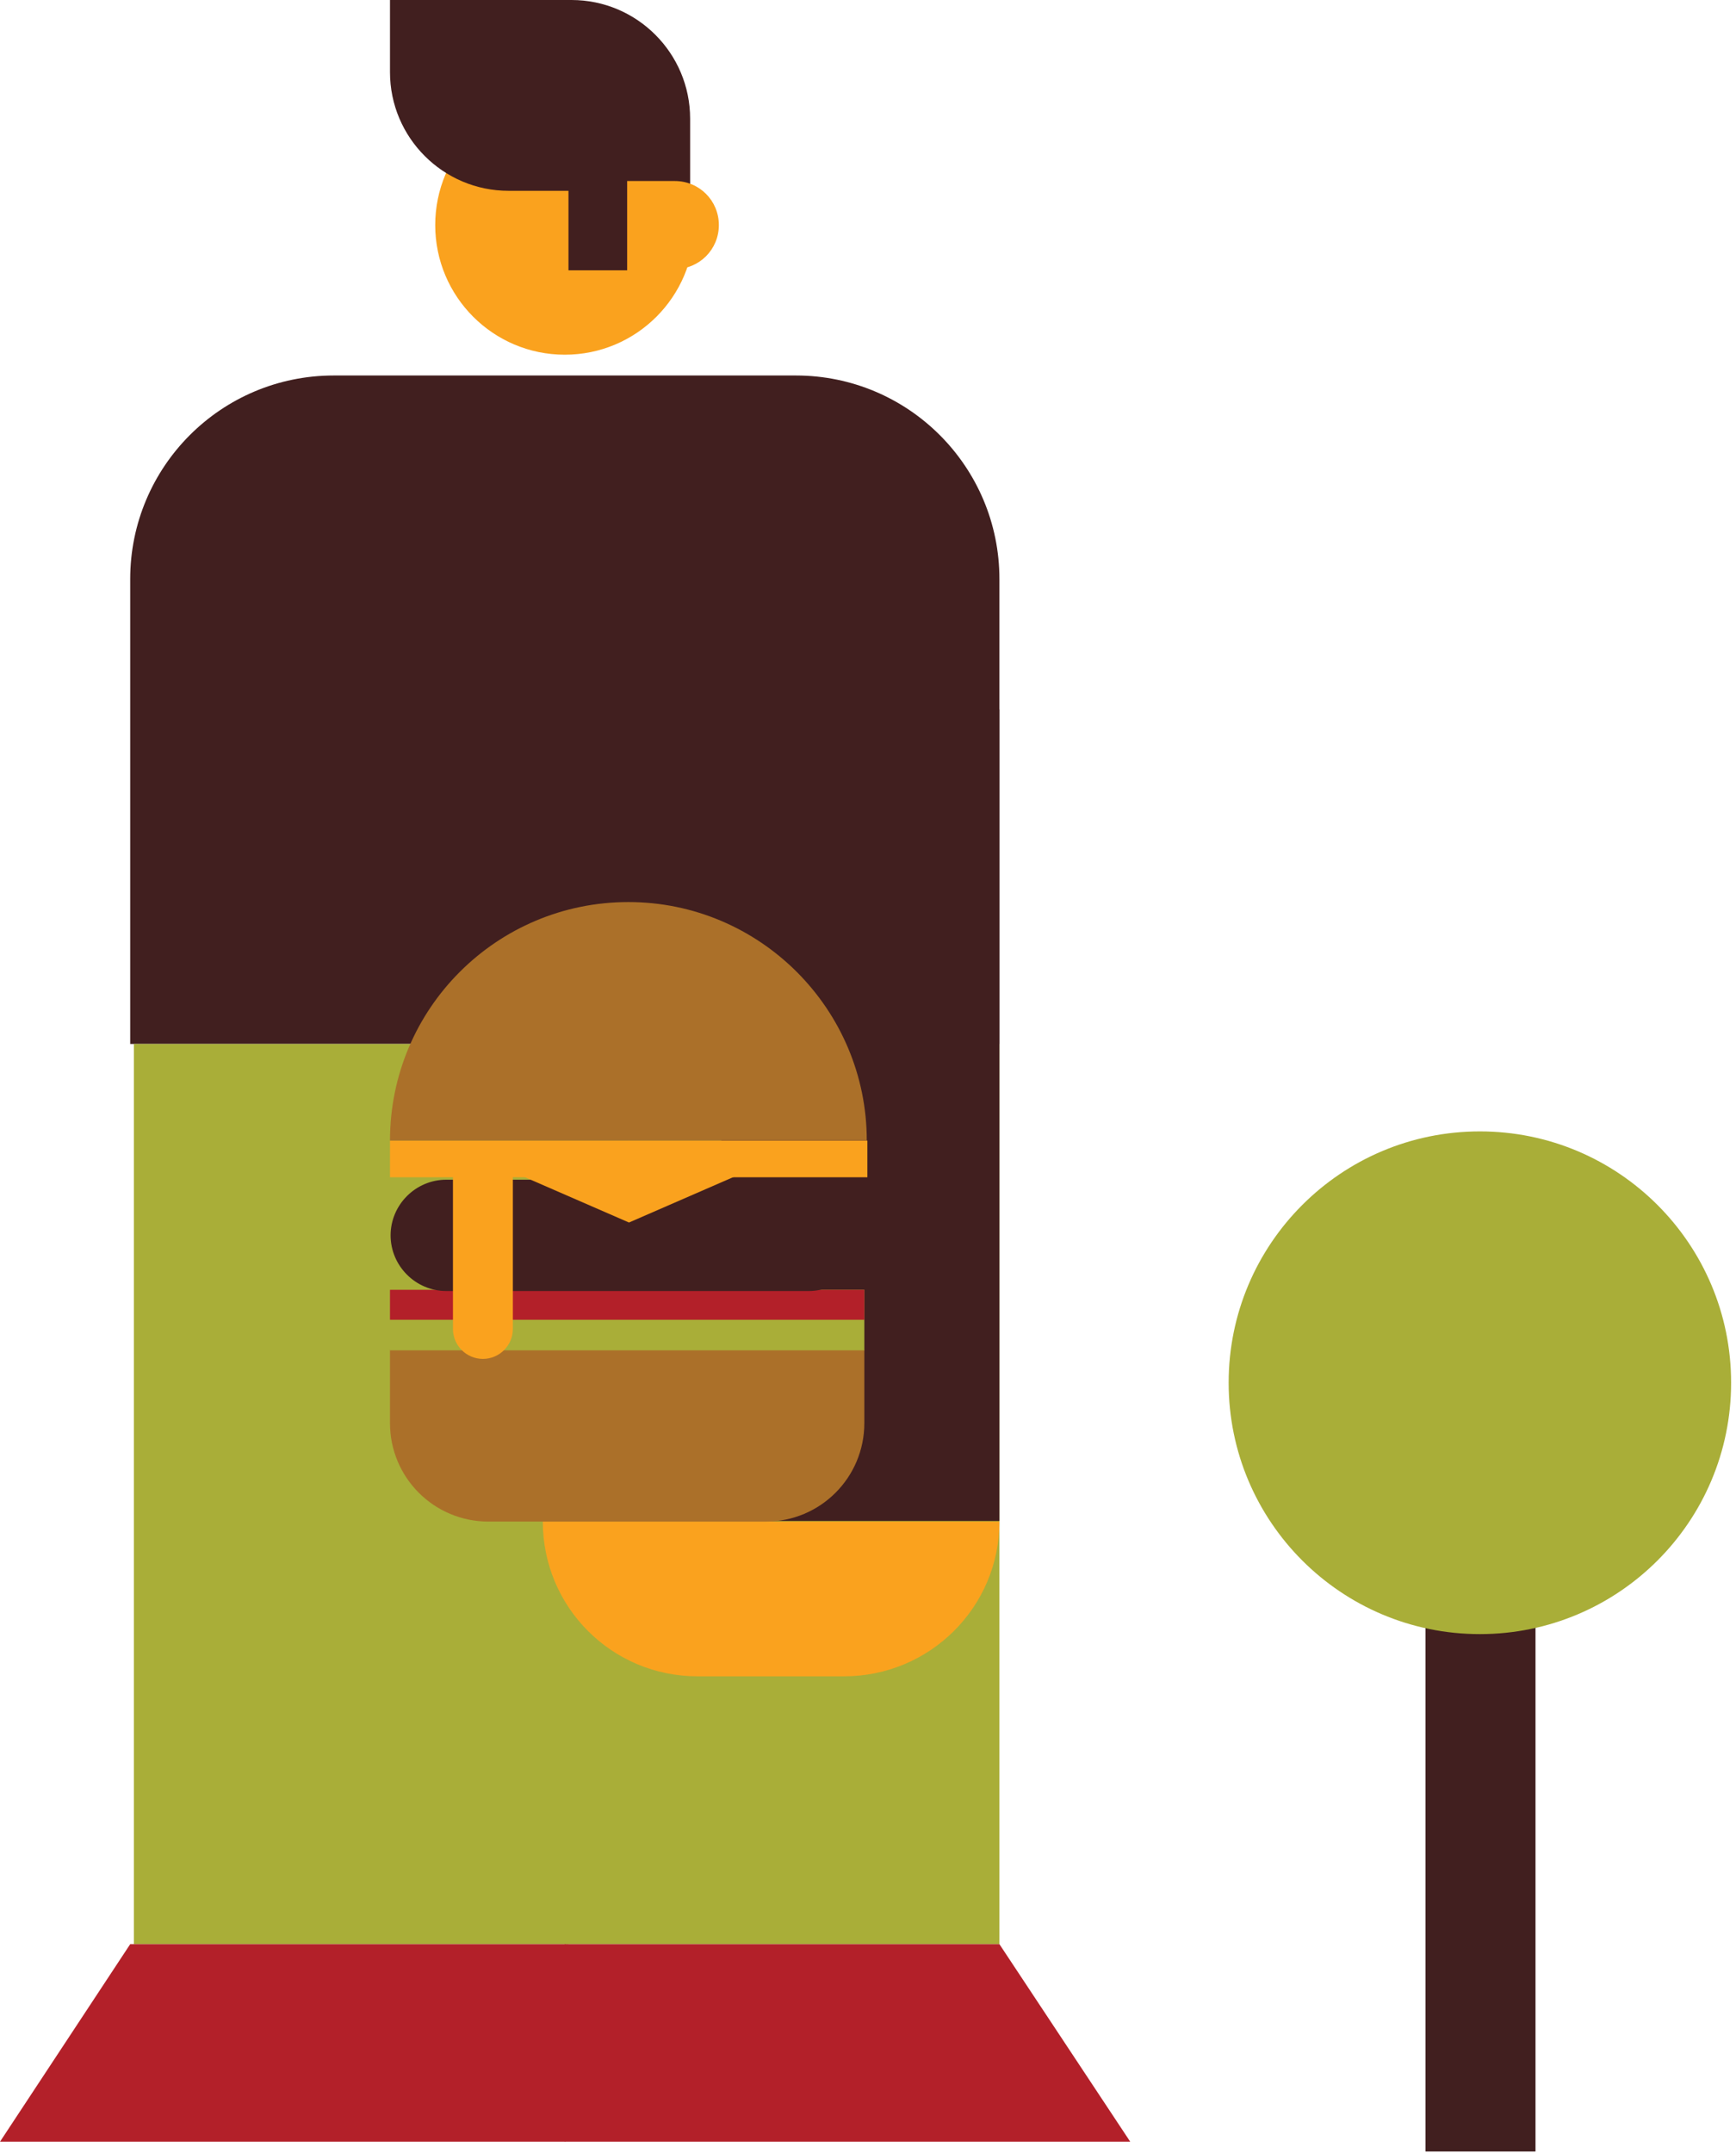 <svg width="284" height="352" viewBox="0 0 284 352" fill="none" xmlns="http://www.w3.org/2000/svg">
<path d="M251.2 248.5H233.2V351.8H251.2V248.5Z" fill="#411F1F"/>
<path d="M242.1 267.2C264.799 267.2 283.2 248.799 283.2 226.1C283.2 203.401 264.799 185 242.1 185C219.401 185 201 203.401 201 226.1C201 248.799 219.401 267.2 242.1 267.2Z" fill="#A9AE38"/>
<path d="M92.4 58C80.691 58 71.2 48.508 71.2 36.8C71.2 25.092 80.691 15.6 92.4 15.6C104.108 15.6 113.6 25.092 113.6 36.8C113.6 48.508 104.108 58 92.4 58Z" fill="#FAA21E"/>
<path d="M130.2 61.4H54.6C36.2 61.4 21.3 76.3 21.3 94.7V170.7H163.5V94.7C163.5 76.3 148.6 61.4 130.2 61.4Z" fill="#411F1F"/>
<path d="M92.4 170.7H163.5V317.9H92.4V170.7Z" fill="#A9AE38"/>
<path d="M21.9 170.7H93V317.9H21.9V170.7Z" fill="#A9AE38"/>
<path d="M184.9 350.2H92.4V317.9H163.5L184.9 350.2Z" fill="#B32029"/>
<path d="M0 350.2H92.5V317.9H21.3L0 350.2Z" fill="#B32029"/>
<path d="M118 116H163.5V248.7H118V116Z" fill="#411F1F"/>
<path d="M163.5 248.8H88.8C88.8 262.8 100.1 274.1 114.1 274.1H138.1C152.1 274.1 163.5 262.8 163.5 248.8Z" fill="#FAA21E"/>
<path d="M141.4 220.7H63.8V232.7C63.8 241.6 71 248.8 79.9 248.8H125.3C134.2 248.8 141.4 241.6 141.4 232.7V220.7Z" fill="#AB7029"/>
<path d="M63.8 210.9H141.4V220.8H63.8V210.9Z" fill="#A9AE38"/>
<path d="M63.8 210.9H141.4V215.8H63.8V210.9Z" fill="#B32029"/>
<path d="M132.3 192.9H73C68 192.9 63.9 197 63.9 202C63.9 207 68 211.1 73 211.1H132.3C137.3 211.1 141.4 207 141.4 202C141.4 197 137.3 192.9 132.3 192.9Z" fill="#411F1F"/>
<path d="M63.8 186.5H141.9V192.5H63.8V186.5Z" fill="#FAA21E"/>
<path d="M79 189.5L102.9 186.5L126.8 189.5L102.9 199.9L79 189.5Z" fill="#FAA21E"/>
<path d="M63.8 186.5C63.8 164.9 81.3 147.5 102.8 147.5C124.3 147.5 141.8 165 141.8 186.5H63.8Z" fill="#AB7029"/>
<path d="M93.5 0H63.8V11.8C63.8 22.5 72.5 31.2 83.2 31.2H112.9V19.4C112.9 8.7 104.2 0 93.5 0Z" fill="#411F1F"/>
<path d="M117.6 36.8C117.6 32.8 114.4 29.6 110.4 29.6H96.1V44H110.4C114.4 44 117.6 40.8 117.6 36.8Z" fill="#FAA21E"/>
<path d="M93 18.2H102.6V44.2H93V18.2Z" fill="#411F1F"/>
<path d="M83.9 187.9H74.1V217.3C74.1 220 76.3 222.2 79 222.2C81.7 222.2 83.9 220 83.9 217.3V187.9Z" fill="#FAA21E"/>
</svg>
